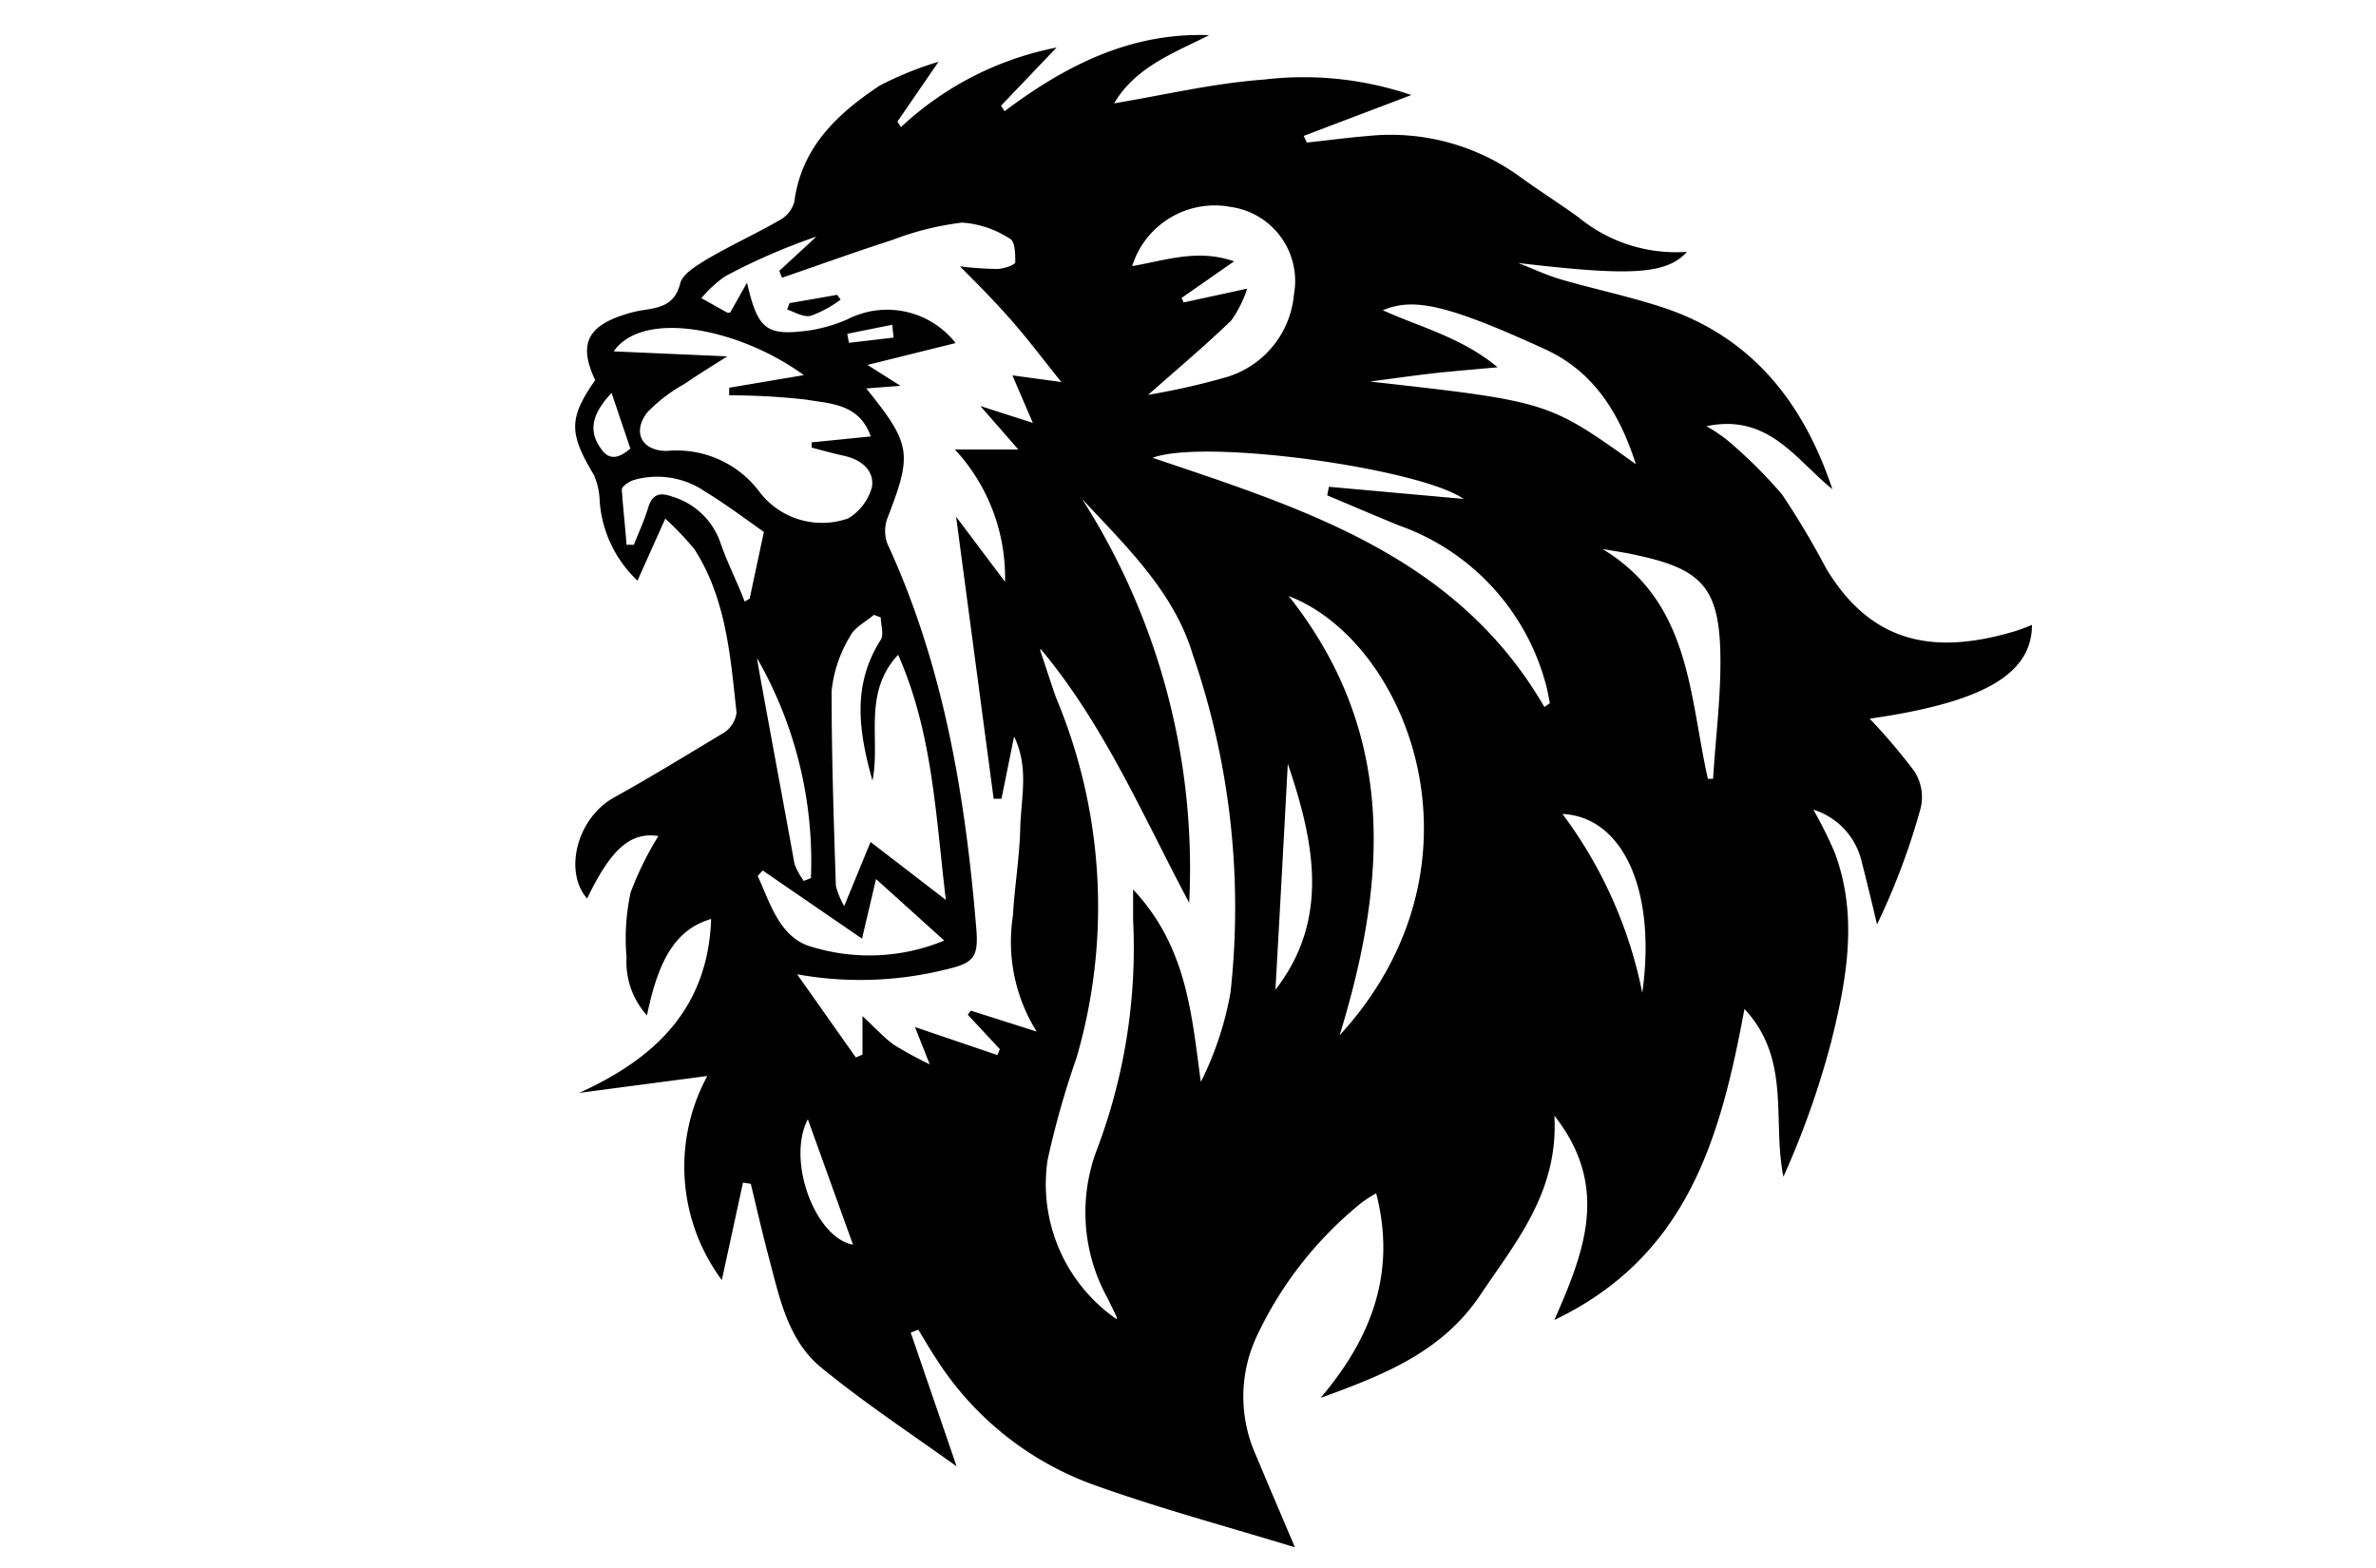 <svg id="Livello_1" data-name="Livello 1" xmlns="http://www.w3.org/2000/svg" viewBox="0 0 100 66"><title>iconTavola disegno 86</title><path d="M28,21.83l-1.17,2.61a5.09,5.09,0,0,1-1.59-3.34A3,3,0,0,0,25,20c-1.06-1.77-1.07-2.39.05-4-.7-1.48-.35-2.26,1.24-2.76a4.7,4.7,0,0,1,.74-.18c.72-.11,1.37-.2,1.6-1.14.11-.4.68-.73,1.11-1,1-.59,2.1-1.09,3.12-1.68a1.26,1.26,0,0,0,.57-.74c.3-2.31,1.82-3.72,3.6-4.9a14.32,14.32,0,0,1,2.47-1L37.77,5.12l.15.23A13.33,13.33,0,0,1,44.47,2L42.13,4.45l.15.23c2.56-1.92,5.3-3.32,8.61-3.2-1.48.75-3.09,1.33-4,2.87,2.15-.36,4.21-.85,6.3-1A14.07,14.07,0,0,1,59.4,4L54.87,5.72,55,6c.87-.09,1.74-.21,2.61-.28A9.26,9.26,0,0,1,64,7.46c.8.58,1.64,1.11,2.44,1.69A6.46,6.46,0,0,0,71,10.6c-.89,1-2.57,1-7.1.47.59.23,1.16.5,1.76.68,1.4.41,2.84.71,4.23,1.16,3.8,1.22,6,4,7.23,7.68-1.54-1.24-2.69-3.2-5.3-2.65a6.63,6.63,0,0,1,.88.59A20,20,0,0,1,75,20.81a34.69,34.69,0,0,1,1.86,3.12c1.9,3.15,4.52,3.66,7.94,2.64a6.24,6.24,0,0,0,.72-.27c0,2.09-2.08,3.27-6.83,3.95a25.08,25.08,0,0,1,1.87,2.2A2,2,0,0,1,80.84,34,29.18,29.18,0,0,1,79,38.91c-.22-.92-.44-1.85-.68-2.77a3,3,0,0,0-2-2.06,17.72,17.72,0,0,1,.9,1.81c1,2.68.5,5.37-.16,8a36.26,36.26,0,0,1-2,5.64c-.48-2.36.34-4.94-1.64-7.06-1,5.35-2.35,10.39-8,13.09,1.26-2.87,2.35-5.61,0-8.6.18,3.2-1.61,5.3-3.12,7.55-1.62,2.42-4.11,3.38-6.72,4.33,2.12-2.5,3.21-5.25,2.34-8.61a5.3,5.3,0,0,0-.61.39,15.9,15.9,0,0,0-4.4,5.59,6,6,0,0,0-.07,5c.56,1.34,1.13,2.67,1.66,3.92-2.83-.87-5.72-1.64-8.52-2.65a13.15,13.15,0,0,1-6.54-5.23c-.28-.42-.53-.85-.79-1.28l-.32.12,1.93,5.63c-2-1.43-3.92-2.7-5.7-4.16-1.39-1.14-1.75-2.92-2.19-4.59-.27-1-.52-2.1-.77-3.14l-.33-.05-.89,4.1a8,8,0,0,1-.61-8.59L24.38,46c3.2-1.45,5.42-3.56,5.55-7.32-1.42.42-2.2,1.59-2.7,4.06a3.35,3.35,0,0,1-.86-2.45,9.13,9.13,0,0,1,.17-2.72,13.44,13.44,0,0,1,1.17-2.38c-1.19-.18-2,.56-3,2.63-1-1.14-.42-3.39,1.13-4.25s3-1.75,4.53-2.67A1.2,1.2,0,0,0,31,30c-.26-2.37-.43-4.78-1.77-6.88A13,13,0,0,0,28,21.83Zm8.46-5.48c1.9,2.36,1.94,2.74.89,5.46a1.55,1.55,0,0,0,0,1.08c2.37,5.14,3.28,10.62,3.74,16.2.1,1.22-.12,1.45-1.29,1.72a14.94,14.94,0,0,1-6.25.2l2.47,3.5.28-.12V42.77c.53.49.89.89,1.31,1.2a16.35,16.35,0,0,0,1.52.83l-.62-1.57,3.47,1.18.1-.25-1.35-1.45.13-.17,2.77.88a7.12,7.12,0,0,1-1-4.86c.07-1.24.28-2.47.31-3.71s.38-2.53-.26-3.85l-.53,2.62-.33,0L40.24,21.75l2.06,2.74a7.93,7.93,0,0,0-2.11-5.57h2.67l-1.6-1.83,2.21.71-.86-2,2.06.28c-.75-.93-1.38-1.77-2.07-2.56S41.19,12,40.4,11.21a13.23,13.23,0,0,0,1.55.11c.28,0,.76-.16.78-.28,0-.34,0-.9-.24-1a4.18,4.18,0,0,0-2-.67,12.21,12.21,0,0,0-2.93.73c-1.56.5-3.1,1.06-4.65,1.59l-.11-.29,1.56-1.44a25.76,25.76,0,0,0-3.84,1.67,5,5,0,0,0-1,.92l1.09.61s.11,0,.12,0l.71-1.26c.46,2,.82,2.26,2.68,2a6.43,6.43,0,0,0,1.55-.46,3.66,3.66,0,0,1,4.55,1l-3.71.92,1.39.88Zm7.31,11c.22.65.43,1.31.67,2a22.74,22.74,0,0,1,.87,15.17,36.91,36.91,0,0,0-1.22,4.31A6.91,6.91,0,0,0,47,55.53s0-.07,0-.09c-.12-.26-.25-.51-.37-.77a7.45,7.45,0,0,1-.49-6.21,24,24,0,0,0,1.55-9.74c0-.36,0-.71,0-1.28,2.27,2.42,2.46,5.26,2.85,8.1a13.7,13.7,0,0,0,1.25-3.77,32.67,32.67,0,0,0-1.59-14.22C49.41,24.91,47.4,23,45.54,21a28.88,28.88,0,0,1,4.51,17C48.1,34.34,46.49,30.54,43.81,27.33ZM30.61,15c-.68.43-1.25.78-1.8,1.16a6.64,6.64,0,0,0-1.56,1.19c-.66.84-.24,1.64.83,1.63A4.35,4.35,0,0,1,32,20.75a3.31,3.31,0,0,0,3.7,1.07,2.22,2.22,0,0,0,1-1.33c.1-.68-.44-1.14-1.16-1.3-.46-.1-.92-.23-1.38-.35l0-.22,2.49-.25C36.16,17,35,17,33.92,16.82a28.87,28.87,0,0,0-3.23-.18l0-.32,3.14-.53c-2.65-1.94-6.75-2.8-8-1ZM37.8,27.56c-1.51,1.62-.73,3.57-1.08,5.3-.56-2-.89-4,.35-5.93.14-.23,0-.63,0-.94l-.29-.11c-.35.3-.82.53-1,.9A5.49,5.49,0,0,0,35,29.09c0,2.73.09,5.47.18,8.2a3.6,3.6,0,0,0,.35.85l1.11-2.7,3.17,2.44C39.38,34.35,39.26,30.86,37.8,27.56Zm16.44-2.47C58.78,30.83,58.4,37,56.38,43.58,63,36.35,59.23,27,54.24,25.09ZM65,29.76l.23-.16c-.06-.3-.11-.61-.2-.91a9.77,9.77,0,0,0-6.17-6.58c-1-.41-2-.84-3-1.26l.07-.36,5.67.51c-1.85-1.29-10.92-2.55-13.09-1.73C54.91,21.43,61.32,23.41,65,29.76ZM48.32,16.62a30.09,30.09,0,0,0,3.28-.74,4,4,0,0,0,2.86-3.49A3.15,3.15,0,0,0,51.8,8.71a3.64,3.64,0,0,0-4.15,2.49c1.38-.23,2.74-.74,4.29-.2l-2.21,1.54.09.19,2.67-.58a4.91,4.91,0,0,1-.67,1.34C50.73,14.54,49.58,15.51,48.32,16.62Zm20.53,2.92c-.79-2.48-2-4-3.82-4.84-4.05-1.85-5.52-2.2-6.83-1.64,1.6.72,3.33,1.15,4.83,2.4-1.09.1-2,.17-2.85.27s-1.68.22-2.52.33C65.16,16.9,65.16,16.9,68.85,19.54Zm3,13.24h.25c.11-1.83.36-3.66.3-5.48-.09-2.59-.86-3.35-3.42-3.91-.5-.12-1-.19-1.53-.28C71.16,25.36,71.09,29.27,71.88,32.78ZM39.74,39.59,36.87,37l-.59,2.51L32.1,36.64l-.21.23c.54,1.18.94,2.65,2.33,3A8.25,8.25,0,0,0,39.74,39.59ZM26.37,22.93h.31c.2-.52.43-1,.6-1.56s.47-.66,1-.47a3.07,3.07,0,0,1,2.06,2c.29.83.7,1.62,1,2.42l.21-.12.6-2.81c-.78-.55-1.59-1.16-2.46-1.69a3.57,3.57,0,0,0-3-.5c-.21.06-.52.27-.52.41C26.22,21.35,26.31,22.14,26.37,22.93ZM54.2,32.15c-.18,3.38-.35,6.49-.52,9.51C55.91,38.78,55.39,35.62,54.2,32.15Zm14.92,9.64c.6-4.29-.8-7.4-3.36-7.53A18.69,18.69,0,0,1,69.12,41.79ZM31.86,27.7l.09.54c.49,2.71,1,5.42,1.49,8.13a2.93,2.93,0,0,0,.39.71l.3-.12A17.19,17.19,0,0,0,31.86,27.7ZM34,47.11c-.91,1.75.32,5,1.9,5.28ZM25.74,16.54c-.81.86-1,1.58-.45,2.34.35.53.78.4,1.24,0Zm11.87-2.33-.06-.54-1.89.38.07.38Z"/><path d="M33.23,12.76l2-.35.15.2a4.78,4.78,0,0,1-1.25.68c-.31.08-.69-.16-1-.26Z"/></svg>